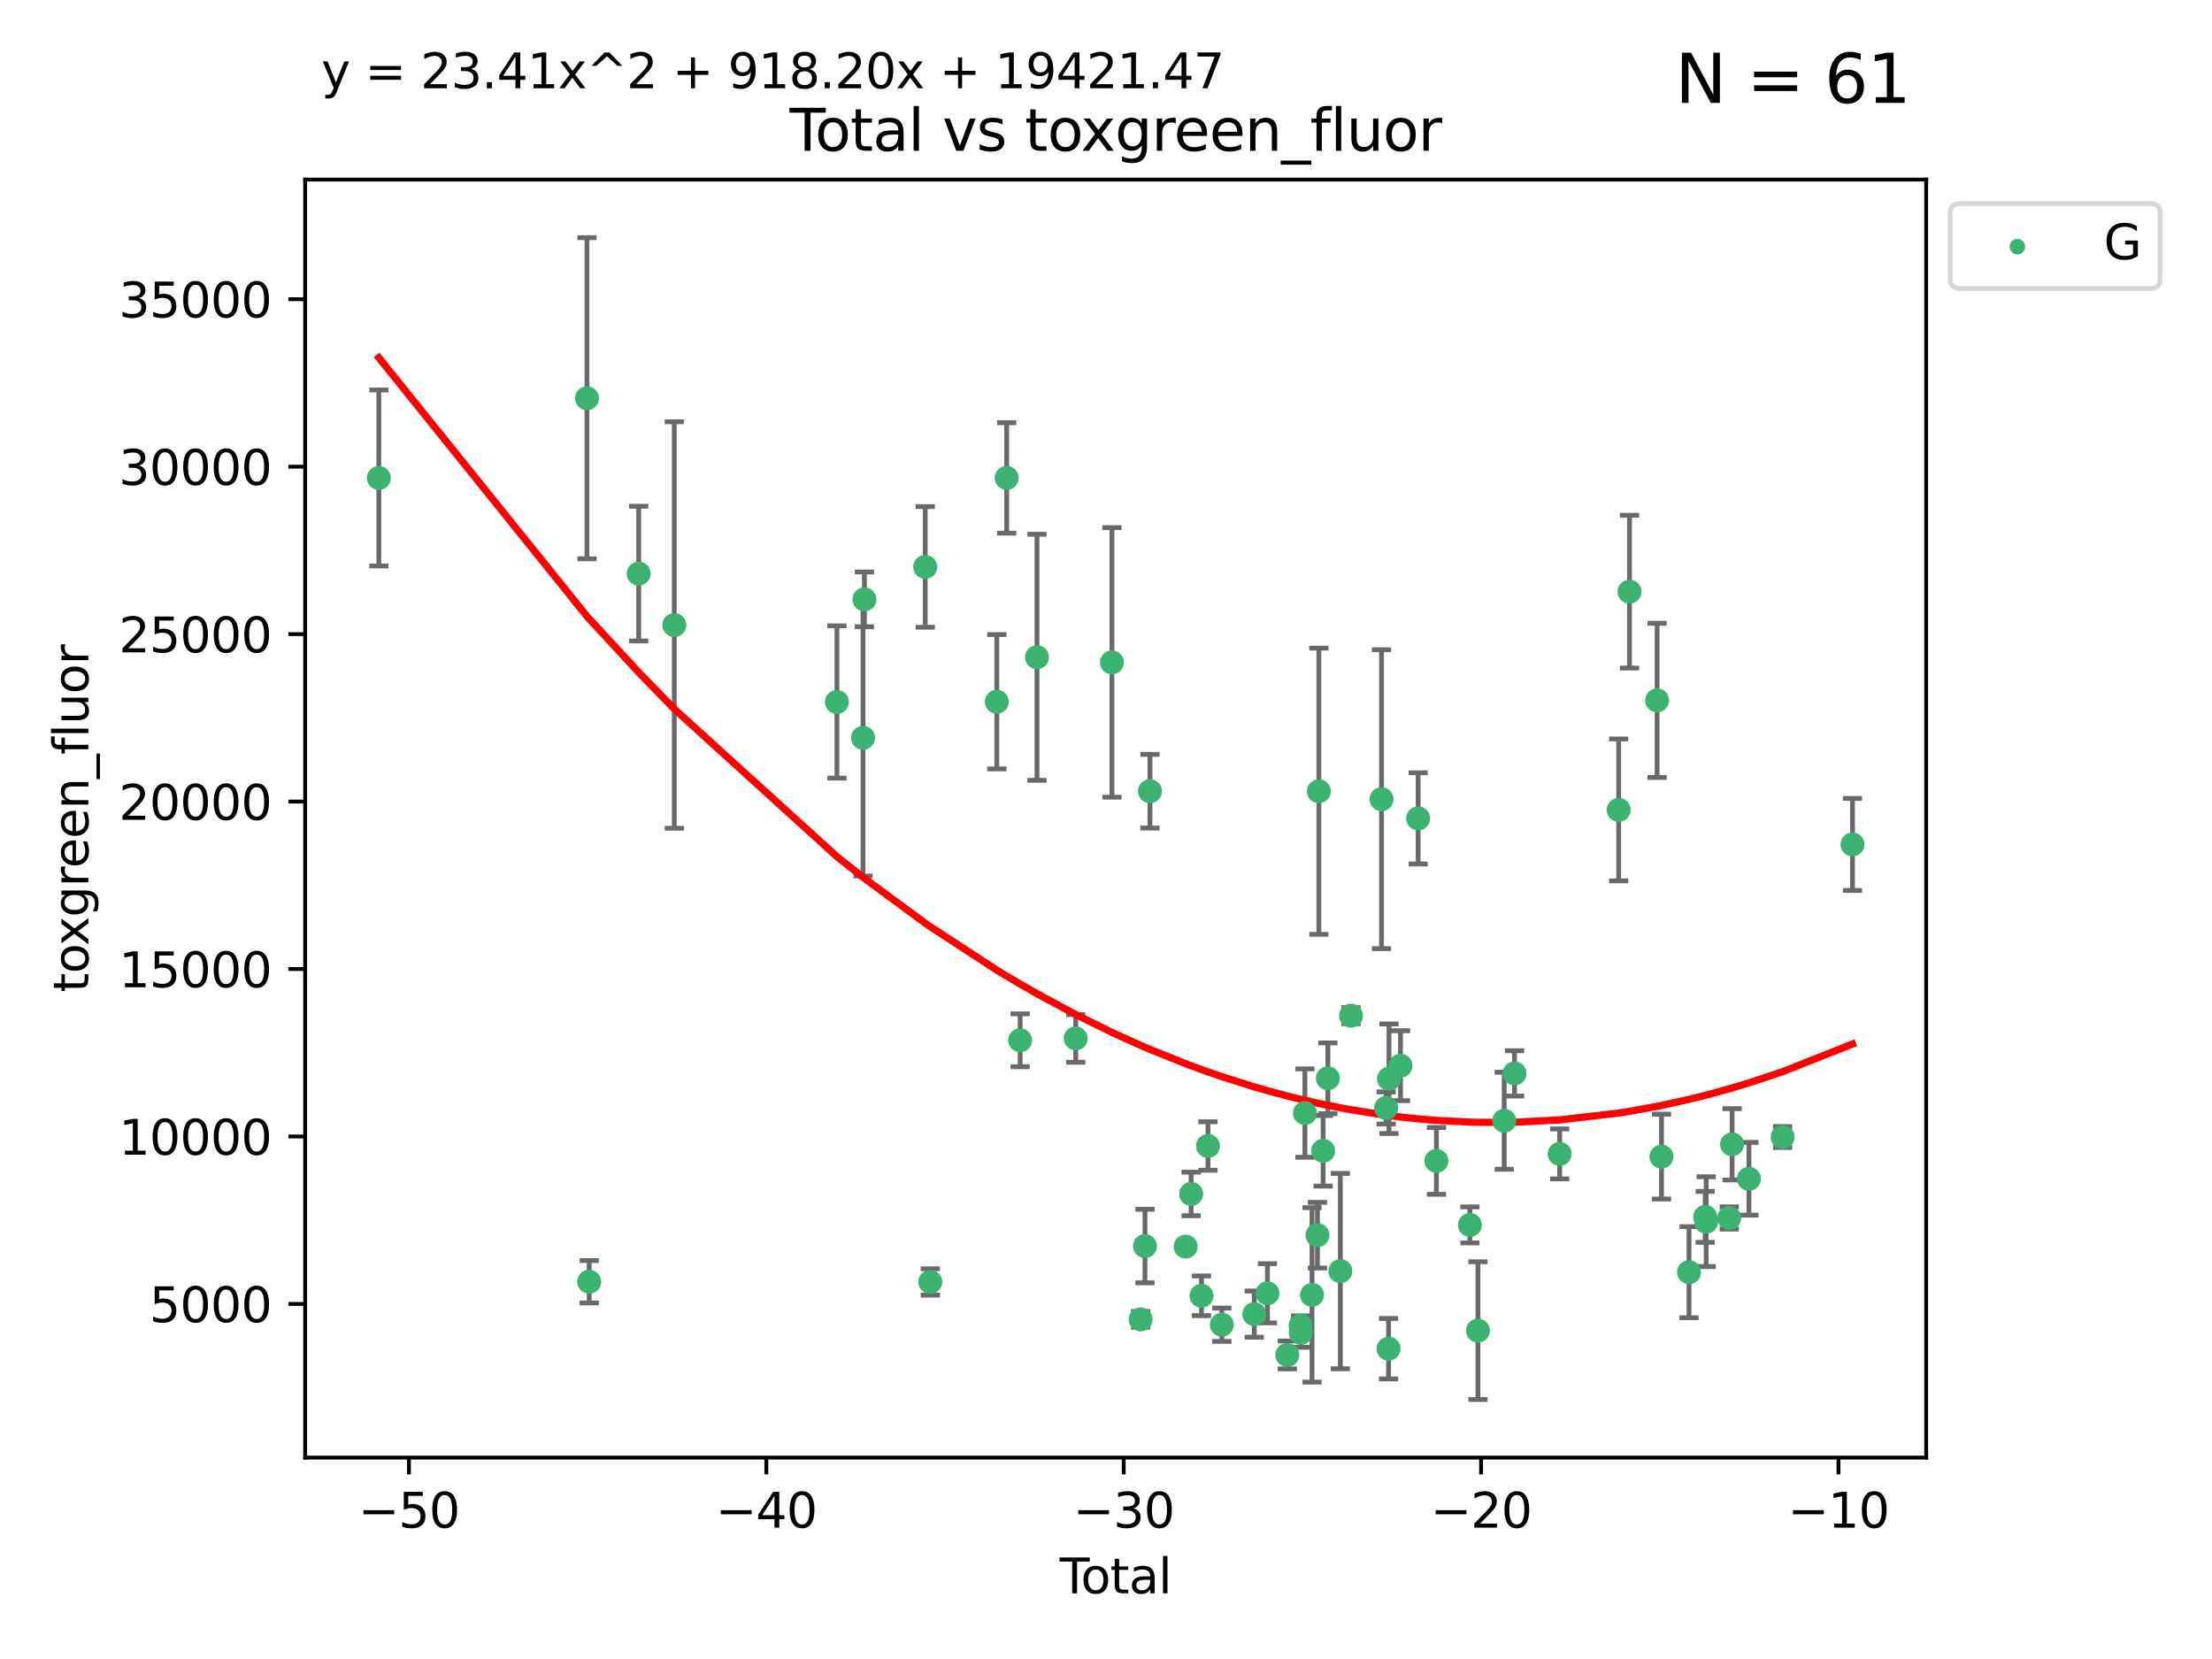 <?xml version="1.0" encoding="utf-8" standalone="no"?>
<!DOCTYPE svg PUBLIC "-//W3C//DTD SVG 1.1//EN"
  "http://www.w3.org/Graphics/SVG/1.1/DTD/svg11.dtd">
<svg xmlns:xlink="http://www.w3.org/1999/xlink" width="460.8pt" height="345.6pt" viewBox="0 0 460.8 345.6" xmlns="http://www.w3.org/2000/svg" version="1.1">
 <defs>
  <style type="text/css">*{stroke-linejoin: round; stroke-linecap: butt}</style>
 </defs>
 <g id="figure_1">
  <g id="patch_1">
   <path d="M 0 345.6 
L 460.8 345.6 
L 460.8 0 
L 0 0 
z
" style="fill: #ffffff"/>
  </g>
  <g id="axes_1">
   <g id="patch_2">
    <path d="M 63.571 303.64 
L 401.26 303.64 
L 401.26 37.411 
L 63.571 37.411 
z
" style="fill: #ffffff"/>
   </g>
   <g id="PathCollection_1">
    <defs>
     <path id="ma5110a4951" d="M 0 1.118 
C 0.297 1.118 0.581 1 0.791 0.791 
C 1 0.581 1.118 0.297 1.118 0 
C 1.118 -0.297 1 -0.581 0.791 -0.791 
C 0.581 -1 0.297 -1.118 0 -1.118 
C -0.297 -1.118 -0.581 -1 -0.791 -0.791 
C -1 -0.581 -1.118 -0.297 -1.118 0 
C -1.118 0.297 -1 0.581 -0.791 0.791 
C -0.581 1 -0.297 1.118 0 1.118 
z
" style="stroke: #3cb371"/>
    </defs>
    <g clip-path="url(#p157e9f6536)">
     <use xlink:href="#ma5110a4951" x="78.921" y="99.568" style="fill: #3cb371; stroke: #3cb371"/>
     <use xlink:href="#ma5110a4951" x="122.278" y="82.96" style="fill: #3cb371; stroke: #3cb371"/>
     <use xlink:href="#ma5110a4951" x="122.745" y="267.011" style="fill: #3cb371; stroke: #3cb371"/>
     <use xlink:href="#ma5110a4951" x="133.054" y="119.494" style="fill: #3cb371; stroke: #3cb371"/>
     <use xlink:href="#ma5110a4951" x="140.466" y="130.205" style="fill: #3cb371; stroke: #3cb371"/>
     <use xlink:href="#ma5110a4951" x="174.347" y="146.233" style="fill: #3cb371; stroke: #3cb371"/>
     <use xlink:href="#ma5110a4951" x="179.784" y="153.704" style="fill: #3cb371; stroke: #3cb371"/>
     <use xlink:href="#ma5110a4951" x="180.076" y="124.857" style="fill: #3cb371; stroke: #3cb371"/>
     <use xlink:href="#ma5110a4951" x="192.744" y="118.098" style="fill: #3cb371; stroke: #3cb371"/>
     <use xlink:href="#ma5110a4951" x="193.795" y="267.051" style="fill: #3cb371; stroke: #3cb371"/>
     <use xlink:href="#ma5110a4951" x="207.655" y="146.182" style="fill: #3cb371; stroke: #3cb371"/>
     <use xlink:href="#ma5110a4951" x="209.708" y="99.56" style="fill: #3cb371; stroke: #3cb371"/>
     <use xlink:href="#ma5110a4951" x="212.514" y="216.706" style="fill: #3cb371; stroke: #3cb371"/>
     <use xlink:href="#ma5110a4951" x="216.022" y="136.922" style="fill: #3cb371; stroke: #3cb371"/>
     <use xlink:href="#ma5110a4951" x="224.094" y="216.317" style="fill: #3cb371; stroke: #3cb371"/>
     <use xlink:href="#ma5110a4951" x="231.636" y="137.991" style="fill: #3cb371; stroke: #3cb371"/>
     <use xlink:href="#ma5110a4951" x="237.612" y="274.852" style="fill: #3cb371; stroke: #3cb371"/>
     <use xlink:href="#ma5110a4951" x="238.521" y="259.579" style="fill: #3cb371; stroke: #3cb371"/>
     <use xlink:href="#ma5110a4951" x="239.552" y="164.825" style="fill: #3cb371; stroke: #3cb371"/>
     <use xlink:href="#ma5110a4951" x="246.995" y="259.692" style="fill: #3cb371; stroke: #3cb371"/>
     <use xlink:href="#ma5110a4951" x="248.132" y="248.718" style="fill: #3cb371; stroke: #3cb371"/>
     <use xlink:href="#ma5110a4951" x="250.289" y="269.94" style="fill: #3cb371; stroke: #3cb371"/>
     <use xlink:href="#ma5110a4951" x="251.643" y="238.732" style="fill: #3cb371; stroke: #3cb371"/>
     <use xlink:href="#ma5110a4951" x="254.53" y="275.967" style="fill: #3cb371; stroke: #3cb371"/>
     <use xlink:href="#ma5110a4951" x="261.288" y="273.753" style="fill: #3cb371; stroke: #3cb371"/>
     <use xlink:href="#ma5110a4951" x="264.028" y="269.422" style="fill: #3cb371; stroke: #3cb371"/>
     <use xlink:href="#ma5110a4951" x="268.172" y="282.255" style="fill: #3cb371; stroke: #3cb371"/>
     <use xlink:href="#ma5110a4951" x="270.942" y="276.133" style="fill: #3cb371; stroke: #3cb371"/>
     <use xlink:href="#ma5110a4951" x="270.973" y="277.644" style="fill: #3cb371; stroke: #3cb371"/>
     <use xlink:href="#ma5110a4951" x="271.837" y="231.873" style="fill: #3cb371; stroke: #3cb371"/>
     <use xlink:href="#ma5110a4951" x="273.319" y="269.747" style="fill: #3cb371; stroke: #3cb371"/>
     <use xlink:href="#ma5110a4951" x="274.449" y="257.311" style="fill: #3cb371; stroke: #3cb371"/>
     <use xlink:href="#ma5110a4951" x="274.747" y="164.829" style="fill: #3cb371; stroke: #3cb371"/>
     <use xlink:href="#ma5110a4951" x="275.635" y="239.733" style="fill: #3cb371; stroke: #3cb371"/>
     <use xlink:href="#ma5110a4951" x="276.618" y="224.633" style="fill: #3cb371; stroke: #3cb371"/>
     <use xlink:href="#ma5110a4951" x="279.217" y="264.794" style="fill: #3cb371; stroke: #3cb371"/>
     <use xlink:href="#ma5110a4951" x="281.447" y="211.581" style="fill: #3cb371; stroke: #3cb371"/>
     <use xlink:href="#ma5110a4951" x="287.795" y="166.481" style="fill: #3cb371; stroke: #3cb371"/>
     <use xlink:href="#ma5110a4951" x="288.761" y="230.807" style="fill: #3cb371; stroke: #3cb371"/>
     <use xlink:href="#ma5110a4951" x="289.262" y="280.956" style="fill: #3cb371; stroke: #3cb371"/>
     <use xlink:href="#ma5110a4951" x="289.352" y="224.717" style="fill: #3cb371; stroke: #3cb371"/>
     <use xlink:href="#ma5110a4951" x="291.75" y="222.005" style="fill: #3cb371; stroke: #3cb371"/>
     <use xlink:href="#ma5110a4951" x="295.426" y="170.482" style="fill: #3cb371; stroke: #3cb371"/>
     <use xlink:href="#ma5110a4951" x="299.234" y="241.836" style="fill: #3cb371; stroke: #3cb371"/>
     <use xlink:href="#ma5110a4951" x="306.209" y="255.176" style="fill: #3cb371; stroke: #3cb371"/>
     <use xlink:href="#ma5110a4951" x="307.883" y="277.195" style="fill: #3cb371; stroke: #3cb371"/>
     <use xlink:href="#ma5110a4951" x="313.358" y="233.473" style="fill: #3cb371; stroke: #3cb371"/>
     <use xlink:href="#ma5110a4951" x="315.504" y="223.604" style="fill: #3cb371; stroke: #3cb371"/>
     <use xlink:href="#ma5110a4951" x="324.91" y="240.376" style="fill: #3cb371; stroke: #3cb371"/>
     <use xlink:href="#ma5110a4951" x="337.204" y="168.718" style="fill: #3cb371; stroke: #3cb371"/>
     <use xlink:href="#ma5110a4951" x="339.458" y="123.252" style="fill: #3cb371; stroke: #3cb371"/>
     <use xlink:href="#ma5110a4951" x="345.204" y="145.898" style="fill: #3cb371; stroke: #3cb371"/>
     <use xlink:href="#ma5110a4951" x="346.122" y="240.944" style="fill: #3cb371; stroke: #3cb371"/>
     <use xlink:href="#ma5110a4951" x="351.854" y="265.024" style="fill: #3cb371; stroke: #3cb371"/>
     <use xlink:href="#ma5110a4951" x="355.23" y="253.492" style="fill: #3cb371; stroke: #3cb371"/>
     <use xlink:href="#ma5110a4951" x="355.424" y="254.494" style="fill: #3cb371; stroke: #3cb371"/>
     <use xlink:href="#ma5110a4951" x="360.232" y="253.723" style="fill: #3cb371; stroke: #3cb371"/>
     <use xlink:href="#ma5110a4951" x="360.826" y="238.379" style="fill: #3cb371; stroke: #3cb371"/>
     <use xlink:href="#ma5110a4951" x="364.333" y="245.561" style="fill: #3cb371; stroke: #3cb371"/>
     <use xlink:href="#ma5110a4951" x="371.349" y="236.865" style="fill: #3cb371; stroke: #3cb371"/>
     <use xlink:href="#ma5110a4951" x="385.911" y="175.91" style="fill: #3cb371; stroke: #3cb371"/>
    </g>
   </g>
   <g id="matplotlib.axis_1">
    <g id="xtick_1">
     <g id="line2d_1">
      <defs>
       <path id="m6ea46b56b4" d="M 0 0 
L 0 3.5 
" style="stroke: #000000; stroke-width: 0.8"/>
      </defs>
      <g>
       <use xlink:href="#m6ea46b56b4" x="85.187" y="303.64" style="stroke: #000000; stroke-width: 0.8"/>
      </g>
     </g>
     <g id="text_1">
      <!-- −50 -->
      <g transform="translate(74.634 318.238)scale(0.1 -0.1)">
       <defs>
        <path id="DejaVuSans-2212" d="M 678 2272 
L 4684 2272 
L 4684 1741 
L 678 1741 
L 678 2272 
z
" transform="scale(0.016)"/>
        <path id="DejaVuSans-35" d="M 691 4666 
L 3169 4666 
L 3169 4134 
L 1269 4134 
L 1269 2991 
Q 1406 3038 1543 3061 
Q 1681 3084 1819 3084 
Q 2600 3084 3056 2656 
Q 3513 2228 3513 1497 
Q 3513 744 3044 326 
Q 2575 -91 1722 -91 
Q 1428 -91 1123 -41 
Q 819 9 494 109 
L 494 744 
Q 775 591 1075 516 
Q 1375 441 1709 441 
Q 2250 441 2565 725 
Q 2881 1009 2881 1497 
Q 2881 1984 2565 2268 
Q 2250 2553 1709 2553 
Q 1456 2553 1204 2497 
Q 953 2441 691 2322 
L 691 4666 
z
" transform="scale(0.016)"/>
        <path id="DejaVuSans-30" d="M 2034 4250 
Q 1547 4250 1301 3770 
Q 1056 3291 1056 2328 
Q 1056 1369 1301 889 
Q 1547 409 2034 409 
Q 2525 409 2770 889 
Q 3016 1369 3016 2328 
Q 3016 3291 2770 3770 
Q 2525 4250 2034 4250 
z
M 2034 4750 
Q 2819 4750 3233 4129 
Q 3647 3509 3647 2328 
Q 3647 1150 3233 529 
Q 2819 -91 2034 -91 
Q 1250 -91 836 529 
Q 422 1150 422 2328 
Q 422 3509 836 4129 
Q 1250 4750 2034 4750 
z
" transform="scale(0.016)"/>
       </defs>
       <use xlink:href="#DejaVuSans-2212"/>
       <use xlink:href="#DejaVuSans-35" x="83.789"/>
       <use xlink:href="#DejaVuSans-30" x="147.412"/>
      </g>
     </g>
    </g>
    <g id="xtick_2">
     <g id="line2d_2">
      <g>
       <use xlink:href="#m6ea46b56b4" x="159.638" y="303.64" style="stroke: #000000; stroke-width: 0.8"/>
      </g>
     </g>
     <g id="text_2">
      <!-- −40 -->
      <g transform="translate(149.086 318.238)scale(0.1 -0.1)">
       <defs>
        <path id="DejaVuSans-34" d="M 2419 4116 
L 825 1625 
L 2419 1625 
L 2419 4116 
z
M 2253 4666 
L 3047 4666 
L 3047 1625 
L 3713 1625 
L 3713 1100 
L 3047 1100 
L 3047 0 
L 2419 0 
L 2419 1100 
L 313 1100 
L 313 1709 
L 2253 4666 
z
" transform="scale(0.016)"/>
       </defs>
       <use xlink:href="#DejaVuSans-2212"/>
       <use xlink:href="#DejaVuSans-34" x="83.789"/>
       <use xlink:href="#DejaVuSans-30" x="147.412"/>
      </g>
     </g>
    </g>
    <g id="xtick_3">
     <g id="line2d_3">
      <g>
       <use xlink:href="#m6ea46b56b4" x="234.089" y="303.64" style="stroke: #000000; stroke-width: 0.8"/>
      </g>
     </g>
     <g id="text_3">
      <!-- −30 -->
      <g transform="translate(223.537 318.238)scale(0.1 -0.1)">
       <defs>
        <path id="DejaVuSans-33" d="M 2597 2516 
Q 3050 2419 3304 2112 
Q 3559 1806 3559 1356 
Q 3559 666 3084 287 
Q 2609 -91 1734 -91 
Q 1441 -91 1130 -33 
Q 819 25 488 141 
L 488 750 
Q 750 597 1062 519 
Q 1375 441 1716 441 
Q 2309 441 2620 675 
Q 2931 909 2931 1356 
Q 2931 1769 2642 2001 
Q 2353 2234 1838 2234 
L 1294 2234 
L 1294 2753 
L 1863 2753 
Q 2328 2753 2575 2939 
Q 2822 3125 2822 3475 
Q 2822 3834 2567 4026 
Q 2313 4219 1838 4219 
Q 1578 4219 1281 4162 
Q 984 4106 628 3988 
L 628 4550 
Q 988 4650 1302 4700 
Q 1616 4750 1894 4750 
Q 2613 4750 3031 4423 
Q 3450 4097 3450 3541 
Q 3450 3153 3228 2886 
Q 3006 2619 2597 2516 
z
" transform="scale(0.016)"/>
       </defs>
       <use xlink:href="#DejaVuSans-2212"/>
       <use xlink:href="#DejaVuSans-33" x="83.789"/>
       <use xlink:href="#DejaVuSans-30" x="147.412"/>
      </g>
     </g>
    </g>
    <g id="xtick_4">
     <g id="line2d_4">
      <g>
       <use xlink:href="#m6ea46b56b4" x="308.541" y="303.64" style="stroke: #000000; stroke-width: 0.8"/>
      </g>
     </g>
     <g id="text_4">
      <!-- −20 -->
      <g transform="translate(297.988 318.238)scale(0.1 -0.1)">
       <defs>
        <path id="DejaVuSans-32" d="M 1228 531 
L 3431 531 
L 3431 0 
L 469 0 
L 469 531 
Q 828 903 1448 1529 
Q 2069 2156 2228 2338 
Q 2531 2678 2651 2914 
Q 2772 3150 2772 3378 
Q 2772 3750 2511 3984 
Q 2250 4219 1831 4219 
Q 1534 4219 1204 4116 
Q 875 4013 500 3803 
L 500 4441 
Q 881 4594 1212 4672 
Q 1544 4750 1819 4750 
Q 2544 4750 2975 4387 
Q 3406 4025 3406 3419 
Q 3406 3131 3298 2873 
Q 3191 2616 2906 2266 
Q 2828 2175 2409 1742 
Q 1991 1309 1228 531 
z
" transform="scale(0.016)"/>
       </defs>
       <use xlink:href="#DejaVuSans-2212"/>
       <use xlink:href="#DejaVuSans-32" x="83.789"/>
       <use xlink:href="#DejaVuSans-30" x="147.412"/>
      </g>
     </g>
    </g>
    <g id="xtick_5">
     <g id="line2d_5">
      <g>
       <use xlink:href="#m6ea46b56b4" x="382.992" y="303.64" style="stroke: #000000; stroke-width: 0.8"/>
      </g>
     </g>
     <g id="text_5">
      <!-- −10 -->
      <g transform="translate(372.44 318.238)scale(0.1 -0.1)">
       <defs>
        <path id="DejaVuSans-31" d="M 794 531 
L 1825 531 
L 1825 4091 
L 703 3866 
L 703 4441 
L 1819 4666 
L 2450 4666 
L 2450 531 
L 3481 531 
L 3481 0 
L 794 0 
L 794 531 
z
" transform="scale(0.016)"/>
       </defs>
       <use xlink:href="#DejaVuSans-2212"/>
       <use xlink:href="#DejaVuSans-31" x="83.789"/>
       <use xlink:href="#DejaVuSans-30" x="147.412"/>
      </g>
     </g>
    </g>
    <g id="text_6">
     <!-- Total -->
     <g transform="translate(220.739 331.917)scale(0.1 -0.1)">
      <defs>
       <path id="DejaVuSans-54" d="M -19 4666 
L 3928 4666 
L 3928 4134 
L 2272 4134 
L 2272 0 
L 1638 0 
L 1638 4134 
L -19 4134 
L -19 4666 
z
" transform="scale(0.016)"/>
       <path id="DejaVuSans-6f" d="M 1959 3097 
Q 1497 3097 1228 2736 
Q 959 2375 959 1747 
Q 959 1119 1226 758 
Q 1494 397 1959 397 
Q 2419 397 2687 759 
Q 2956 1122 2956 1747 
Q 2956 2369 2687 2733 
Q 2419 3097 1959 3097 
z
M 1959 3584 
Q 2709 3584 3137 3096 
Q 3566 2609 3566 1747 
Q 3566 888 3137 398 
Q 2709 -91 1959 -91 
Q 1206 -91 779 398 
Q 353 888 353 1747 
Q 353 2609 779 3096 
Q 1206 3584 1959 3584 
z
" transform="scale(0.016)"/>
       <path id="DejaVuSans-74" d="M 1172 4494 
L 1172 3500 
L 2356 3500 
L 2356 3053 
L 1172 3053 
L 1172 1153 
Q 1172 725 1289 603 
Q 1406 481 1766 481 
L 2356 481 
L 2356 0 
L 1766 0 
Q 1100 0 847 248 
Q 594 497 594 1153 
L 594 3053 
L 172 3053 
L 172 3500 
L 594 3500 
L 594 4494 
L 1172 4494 
z
" transform="scale(0.016)"/>
       <path id="DejaVuSans-61" d="M 2194 1759 
Q 1497 1759 1228 1600 
Q 959 1441 959 1056 
Q 959 750 1161 570 
Q 1363 391 1709 391 
Q 2188 391 2477 730 
Q 2766 1069 2766 1631 
L 2766 1759 
L 2194 1759 
z
M 3341 1997 
L 3341 0 
L 2766 0 
L 2766 531 
Q 2569 213 2275 61 
Q 1981 -91 1556 -91 
Q 1019 -91 701 211 
Q 384 513 384 1019 
Q 384 1609 779 1909 
Q 1175 2209 1959 2209 
L 2766 2209 
L 2766 2266 
Q 2766 2663 2505 2880 
Q 2244 3097 1772 3097 
Q 1472 3097 1187 3025 
Q 903 2953 641 2809 
L 641 3341 
Q 956 3463 1253 3523 
Q 1550 3584 1831 3584 
Q 2591 3584 2966 3190 
Q 3341 2797 3341 1997 
z
" transform="scale(0.016)"/>
       <path id="DejaVuSans-6c" d="M 603 4863 
L 1178 4863 
L 1178 0 
L 603 0 
L 603 4863 
z
" transform="scale(0.016)"/>
      </defs>
      <use xlink:href="#DejaVuSans-54"/>
      <use xlink:href="#DejaVuSans-6f" x="44.084"/>
      <use xlink:href="#DejaVuSans-74" x="105.266"/>
      <use xlink:href="#DejaVuSans-61" x="144.475"/>
      <use xlink:href="#DejaVuSans-6c" x="205.754"/>
     </g>
    </g>
   </g>
   <g id="matplotlib.axis_2">
    <g id="ytick_1">
     <g id="line2d_6">
      <defs>
       <path id="mc667b0bd62" d="M 0 0 
L -3.5 0 
" style="stroke: #000000; stroke-width: 0.8"/>
      </defs>
      <g>
       <use xlink:href="#mc667b0bd62" x="63.571" y="271.633" style="stroke: #000000; stroke-width: 0.8"/>
      </g>
     </g>
     <g id="text_7">
      <!-- 5000 -->
      <g transform="translate(31.121 275.432)scale(0.1 -0.1)">
       <use xlink:href="#DejaVuSans-35"/>
       <use xlink:href="#DejaVuSans-30" x="63.623"/>
       <use xlink:href="#DejaVuSans-30" x="127.246"/>
       <use xlink:href="#DejaVuSans-30" x="190.869"/>
      </g>
     </g>
    </g>
    <g id="ytick_2">
     <g id="line2d_7">
      <g>
       <use xlink:href="#mc667b0bd62" x="63.571" y="236.749" style="stroke: #000000; stroke-width: 0.8"/>
      </g>
     </g>
     <g id="text_8">
      <!-- 10000 -->
      <g transform="translate(24.759 240.548)scale(0.1 -0.1)">
       <use xlink:href="#DejaVuSans-31"/>
       <use xlink:href="#DejaVuSans-30" x="63.623"/>
       <use xlink:href="#DejaVuSans-30" x="127.246"/>
       <use xlink:href="#DejaVuSans-30" x="190.869"/>
       <use xlink:href="#DejaVuSans-30" x="254.492"/>
      </g>
     </g>
    </g>
    <g id="ytick_3">
     <g id="line2d_8">
      <g>
       <use xlink:href="#mc667b0bd62" x="63.571" y="201.865" style="stroke: #000000; stroke-width: 0.8"/>
      </g>
     </g>
     <g id="text_9">
      <!-- 15000 -->
      <g transform="translate(24.759 205.664)scale(0.1 -0.1)">
       <use xlink:href="#DejaVuSans-31"/>
       <use xlink:href="#DejaVuSans-35" x="63.623"/>
       <use xlink:href="#DejaVuSans-30" x="127.246"/>
       <use xlink:href="#DejaVuSans-30" x="190.869"/>
       <use xlink:href="#DejaVuSans-30" x="254.492"/>
      </g>
     </g>
    </g>
    <g id="ytick_4">
     <g id="line2d_9">
      <g>
       <use xlink:href="#mc667b0bd62" x="63.571" y="166.981" style="stroke: #000000; stroke-width: 0.8"/>
      </g>
     </g>
     <g id="text_10">
      <!-- 20000 -->
      <g transform="translate(24.759 170.78)scale(0.1 -0.1)">
       <use xlink:href="#DejaVuSans-32"/>
       <use xlink:href="#DejaVuSans-30" x="63.623"/>
       <use xlink:href="#DejaVuSans-30" x="127.246"/>
       <use xlink:href="#DejaVuSans-30" x="190.869"/>
       <use xlink:href="#DejaVuSans-30" x="254.492"/>
      </g>
     </g>
    </g>
    <g id="ytick_5">
     <g id="line2d_10">
      <g>
       <use xlink:href="#mc667b0bd62" x="63.571" y="132.097" style="stroke: #000000; stroke-width: 0.8"/>
      </g>
     </g>
     <g id="text_11">
      <!-- 25000 -->
      <g transform="translate(24.759 135.896)scale(0.1 -0.1)">
       <use xlink:href="#DejaVuSans-32"/>
       <use xlink:href="#DejaVuSans-35" x="63.623"/>
       <use xlink:href="#DejaVuSans-30" x="127.246"/>
       <use xlink:href="#DejaVuSans-30" x="190.869"/>
       <use xlink:href="#DejaVuSans-30" x="254.492"/>
      </g>
     </g>
    </g>
    <g id="ytick_6">
     <g id="line2d_11">
      <g>
       <use xlink:href="#mc667b0bd62" x="63.571" y="97.213" style="stroke: #000000; stroke-width: 0.8"/>
      </g>
     </g>
     <g id="text_12">
      <!-- 30000 -->
      <g transform="translate(24.759 101.013)scale(0.1 -0.1)">
       <use xlink:href="#DejaVuSans-33"/>
       <use xlink:href="#DejaVuSans-30" x="63.623"/>
       <use xlink:href="#DejaVuSans-30" x="127.246"/>
       <use xlink:href="#DejaVuSans-30" x="190.869"/>
       <use xlink:href="#DejaVuSans-30" x="254.492"/>
      </g>
     </g>
    </g>
    <g id="ytick_7">
     <g id="line2d_12">
      <g>
       <use xlink:href="#mc667b0bd62" x="63.571" y="62.33" style="stroke: #000000; stroke-width: 0.8"/>
      </g>
     </g>
     <g id="text_13">
      <!-- 35000 -->
      <g transform="translate(24.759 66.129)scale(0.1 -0.1)">
       <use xlink:href="#DejaVuSans-33"/>
       <use xlink:href="#DejaVuSans-35" x="63.623"/>
       <use xlink:href="#DejaVuSans-30" x="127.246"/>
       <use xlink:href="#DejaVuSans-30" x="190.869"/>
       <use xlink:href="#DejaVuSans-30" x="254.492"/>
      </g>
     </g>
    </g>
    <g id="text_14">
     <!-- toxgreen_fluor -->
     <g transform="translate(18.401 206.72)rotate(-90)scale(0.1 -0.1)">
      <defs>
       <path id="DejaVuSans-78" d="M 3513 3500 
L 2247 1797 
L 3578 0 
L 2900 0 
L 1881 1375 
L 863 0 
L 184 0 
L 1544 1831 
L 300 3500 
L 978 3500 
L 1906 2253 
L 2834 3500 
L 3513 3500 
z
" transform="scale(0.016)"/>
       <path id="DejaVuSans-67" d="M 2906 1791 
Q 2906 2416 2648 2759 
Q 2391 3103 1925 3103 
Q 1463 3103 1205 2759 
Q 947 2416 947 1791 
Q 947 1169 1205 825 
Q 1463 481 1925 481 
Q 2391 481 2648 825 
Q 2906 1169 2906 1791 
z
M 3481 434 
Q 3481 -459 3084 -895 
Q 2688 -1331 1869 -1331 
Q 1566 -1331 1297 -1286 
Q 1028 -1241 775 -1147 
L 775 -588 
Q 1028 -725 1275 -790 
Q 1522 -856 1778 -856 
Q 2344 -856 2625 -561 
Q 2906 -266 2906 331 
L 2906 616 
Q 2728 306 2450 153 
Q 2172 0 1784 0 
Q 1141 0 747 490 
Q 353 981 353 1791 
Q 353 2603 747 3093 
Q 1141 3584 1784 3584 
Q 2172 3584 2450 3431 
Q 2728 3278 2906 2969 
L 2906 3500 
L 3481 3500 
L 3481 434 
z
" transform="scale(0.016)"/>
       <path id="DejaVuSans-72" d="M 2631 2963 
Q 2534 3019 2420 3045 
Q 2306 3072 2169 3072 
Q 1681 3072 1420 2755 
Q 1159 2438 1159 1844 
L 1159 0 
L 581 0 
L 581 3500 
L 1159 3500 
L 1159 2956 
Q 1341 3275 1631 3429 
Q 1922 3584 2338 3584 
Q 2397 3584 2469 3576 
Q 2541 3569 2628 3553 
L 2631 2963 
z
" transform="scale(0.016)"/>
       <path id="DejaVuSans-65" d="M 3597 1894 
L 3597 1613 
L 953 1613 
Q 991 1019 1311 708 
Q 1631 397 2203 397 
Q 2534 397 2845 478 
Q 3156 559 3463 722 
L 3463 178 
Q 3153 47 2828 -22 
Q 2503 -91 2169 -91 
Q 1331 -91 842 396 
Q 353 884 353 1716 
Q 353 2575 817 3079 
Q 1281 3584 2069 3584 
Q 2775 3584 3186 3129 
Q 3597 2675 3597 1894 
z
M 3022 2063 
Q 3016 2534 2758 2815 
Q 2500 3097 2075 3097 
Q 1594 3097 1305 2825 
Q 1016 2553 972 2059 
L 3022 2063 
z
" transform="scale(0.016)"/>
       <path id="DejaVuSans-6e" d="M 3513 2113 
L 3513 0 
L 2938 0 
L 2938 2094 
Q 2938 2591 2744 2837 
Q 2550 3084 2163 3084 
Q 1697 3084 1428 2787 
Q 1159 2491 1159 1978 
L 1159 0 
L 581 0 
L 581 3500 
L 1159 3500 
L 1159 2956 
Q 1366 3272 1645 3428 
Q 1925 3584 2291 3584 
Q 2894 3584 3203 3211 
Q 3513 2838 3513 2113 
z
" transform="scale(0.016)"/>
       <path id="DejaVuSans-5f" d="M 3263 -1063 
L 3263 -1509 
L -63 -1509 
L -63 -1063 
L 3263 -1063 
z
" transform="scale(0.016)"/>
       <path id="DejaVuSans-66" d="M 2375 4863 
L 2375 4384 
L 1825 4384 
Q 1516 4384 1395 4259 
Q 1275 4134 1275 3809 
L 1275 3500 
L 2222 3500 
L 2222 3053 
L 1275 3053 
L 1275 0 
L 697 0 
L 697 3053 
L 147 3053 
L 147 3500 
L 697 3500 
L 697 3744 
Q 697 4328 969 4595 
Q 1241 4863 1831 4863 
L 2375 4863 
z
" transform="scale(0.016)"/>
       <path id="DejaVuSans-75" d="M 544 1381 
L 544 3500 
L 1119 3500 
L 1119 1403 
Q 1119 906 1312 657 
Q 1506 409 1894 409 
Q 2359 409 2629 706 
Q 2900 1003 2900 1516 
L 2900 3500 
L 3475 3500 
L 3475 0 
L 2900 0 
L 2900 538 
Q 2691 219 2414 64 
Q 2138 -91 1772 -91 
Q 1169 -91 856 284 
Q 544 659 544 1381 
z
M 1991 3584 
L 1991 3584 
z
" transform="scale(0.016)"/>
      </defs>
      <use xlink:href="#DejaVuSans-74"/>
      <use xlink:href="#DejaVuSans-6f" x="39.209"/>
      <use xlink:href="#DejaVuSans-78" x="97.266"/>
      <use xlink:href="#DejaVuSans-67" x="156.445"/>
      <use xlink:href="#DejaVuSans-72" x="219.922"/>
      <use xlink:href="#DejaVuSans-65" x="258.785"/>
      <use xlink:href="#DejaVuSans-65" x="320.309"/>
      <use xlink:href="#DejaVuSans-6e" x="381.832"/>
      <use xlink:href="#DejaVuSans-5f" x="445.211"/>
      <use xlink:href="#DejaVuSans-66" x="495.211"/>
      <use xlink:href="#DejaVuSans-6c" x="530.416"/>
      <use xlink:href="#DejaVuSans-75" x="558.199"/>
      <use xlink:href="#DejaVuSans-6f" x="621.578"/>
      <use xlink:href="#DejaVuSans-72" x="682.76"/>
     </g>
    </g>
   </g>
   <g id="LineCollection_1">
    <path d="M 78.921 117.897 
L 78.921 81.238 
" clip-path="url(#p157e9f6536)" style="fill: none; stroke: #696969"/>
    <path d="M 122.278 116.408 
L 122.278 49.513 
" clip-path="url(#p157e9f6536)" style="fill: none; stroke: #696969"/>
    <path d="M 122.745 271.423 
L 122.745 262.598 
" clip-path="url(#p157e9f6536)" style="fill: none; stroke: #696969"/>
    <path d="M 133.054 133.526 
L 133.054 105.461 
" clip-path="url(#p157e9f6536)" style="fill: none; stroke: #696969"/>
    <path d="M 140.466 172.542 
L 140.466 87.867 
" clip-path="url(#p157e9f6536)" style="fill: none; stroke: #696969"/>
    <path d="M 174.347 162.094 
L 174.347 130.372 
" clip-path="url(#p157e9f6536)" style="fill: none; stroke: #696969"/>
    <path d="M 179.784 182.486 
L 179.784 124.923 
" clip-path="url(#p157e9f6536)" style="fill: none; stroke: #696969"/>
    <path d="M 180.076 130.561 
L 180.076 119.154 
" clip-path="url(#p157e9f6536)" style="fill: none; stroke: #696969"/>
    <path d="M 192.744 130.662 
L 192.744 105.533 
" clip-path="url(#p157e9f6536)" style="fill: none; stroke: #696969"/>
    <path d="M 193.795 269.797 
L 193.795 264.305 
" clip-path="url(#p157e9f6536)" style="fill: none; stroke: #696969"/>
    <path d="M 207.655 160.176 
L 207.655 132.188 
" clip-path="url(#p157e9f6536)" style="fill: none; stroke: #696969"/>
    <path d="M 209.708 111.064 
L 209.708 88.056 
" clip-path="url(#p157e9f6536)" style="fill: none; stroke: #696969"/>
    <path d="M 212.514 222.216 
L 212.514 211.197 
" clip-path="url(#p157e9f6536)" style="fill: none; stroke: #696969"/>
    <path d="M 216.022 162.552 
L 216.022 111.293 
" clip-path="url(#p157e9f6536)" style="fill: none; stroke: #696969"/>
    <path d="M 224.094 221.286 
L 224.094 211.348 
" clip-path="url(#p157e9f6536)" style="fill: none; stroke: #696969"/>
    <path d="M 231.636 166.064 
L 231.636 109.918 
" clip-path="url(#p157e9f6536)" style="fill: none; stroke: #696969"/>
    <path d="M 237.612 276.493 
L 237.612 273.211 
" clip-path="url(#p157e9f6536)" style="fill: none; stroke: #696969"/>
    <path d="M 238.521 267.241 
L 238.521 251.917 
" clip-path="url(#p157e9f6536)" style="fill: none; stroke: #696969"/>
    <path d="M 239.552 172.498 
L 239.552 157.152 
" clip-path="url(#p157e9f6536)" style="fill: none; stroke: #696969"/>
    <path d="M 246.995 260.56 
L 246.995 258.824 
" clip-path="url(#p157e9f6536)" style="fill: none; stroke: #696969"/>
    <path d="M 248.132 253.257 
L 248.132 244.179 
" clip-path="url(#p157e9f6536)" style="fill: none; stroke: #696969"/>
    <path d="M 250.289 274.072 
L 250.289 265.808 
" clip-path="url(#p157e9f6536)" style="fill: none; stroke: #696969"/>
    <path d="M 251.643 243.781 
L 251.643 233.683 
" clip-path="url(#p157e9f6536)" style="fill: none; stroke: #696969"/>
    <path d="M 254.53 279.437 
L 254.53 272.498 
" clip-path="url(#p157e9f6536)" style="fill: none; stroke: #696969"/>
    <path d="M 261.288 278.561 
L 261.288 268.945 
" clip-path="url(#p157e9f6536)" style="fill: none; stroke: #696969"/>
    <path d="M 264.028 275.591 
L 264.028 263.253 
" clip-path="url(#p157e9f6536)" style="fill: none; stroke: #696969"/>
    <path d="M 268.172 285.162 
L 268.172 279.348 
" clip-path="url(#p157e9f6536)" style="fill: none; stroke: #696969"/>
    <path d="M 270.942 278.146 
L 270.942 274.12 
" clip-path="url(#p157e9f6536)" style="fill: none; stroke: #696969"/>
    <path d="M 270.973 280.665 
L 270.973 274.622 
" clip-path="url(#p157e9f6536)" style="fill: none; stroke: #696969"/>
    <path d="M 271.837 241.078 
L 271.837 222.668 
" clip-path="url(#p157e9f6536)" style="fill: none; stroke: #696969"/>
    <path d="M 273.319 287.918 
L 273.319 251.577 
" clip-path="url(#p157e9f6536)" style="fill: none; stroke: #696969"/>
    <path d="M 274.449 264.145 
L 274.449 250.476 
" clip-path="url(#p157e9f6536)" style="fill: none; stroke: #696969"/>
    <path d="M 274.747 194.639 
L 274.747 135.018 
" clip-path="url(#p157e9f6536)" style="fill: none; stroke: #696969"/>
    <path d="M 275.635 247.086 
L 275.635 232.38 
" clip-path="url(#p157e9f6536)" style="fill: none; stroke: #696969"/>
    <path d="M 276.618 232.01 
L 276.618 217.256 
" clip-path="url(#p157e9f6536)" style="fill: none; stroke: #696969"/>
    <path d="M 279.217 285.142 
L 279.217 244.446 
" clip-path="url(#p157e9f6536)" style="fill: none; stroke: #696969"/>
    <path d="M 281.447 213.255 
L 281.447 209.907 
" clip-path="url(#p157e9f6536)" style="fill: none; stroke: #696969"/>
    <path d="M 287.795 197.617 
L 287.795 135.346 
" clip-path="url(#p157e9f6536)" style="fill: none; stroke: #696969"/>
    <path d="M 288.761 234.152 
L 288.761 227.462 
" clip-path="url(#p157e9f6536)" style="fill: none; stroke: #696969"/>
    <path d="M 289.262 287.251 
L 289.262 274.66 
" clip-path="url(#p157e9f6536)" style="fill: none; stroke: #696969"/>
    <path d="M 289.352 236.121 
L 289.352 213.313 
" clip-path="url(#p157e9f6536)" style="fill: none; stroke: #696969"/>
    <path d="M 291.75 229.291 
L 291.75 214.719 
" clip-path="url(#p157e9f6536)" style="fill: none; stroke: #696969"/>
    <path d="M 295.426 179.981 
L 295.426 160.983 
" clip-path="url(#p157e9f6536)" style="fill: none; stroke: #696969"/>
    <path d="M 299.234 248.797 
L 299.234 234.874 
" clip-path="url(#p157e9f6536)" style="fill: none; stroke: #696969"/>
    <path d="M 306.209 258.929 
L 306.209 251.422 
" clip-path="url(#p157e9f6536)" style="fill: none; stroke: #696969"/>
    <path d="M 307.883 291.539 
L 307.883 262.85 
" clip-path="url(#p157e9f6536)" style="fill: none; stroke: #696969"/>
    <path d="M 313.358 243.573 
L 313.358 223.373 
" clip-path="url(#p157e9f6536)" style="fill: none; stroke: #696969"/>
    <path d="M 315.504 228.326 
L 315.504 218.882 
" clip-path="url(#p157e9f6536)" style="fill: none; stroke: #696969"/>
    <path d="M 324.91 245.578 
L 324.91 235.174 
" clip-path="url(#p157e9f6536)" style="fill: none; stroke: #696969"/>
    <path d="M 337.204 183.496 
L 337.204 153.941 
" clip-path="url(#p157e9f6536)" style="fill: none; stroke: #696969"/>
    <path d="M 339.458 139.164 
L 339.458 107.34 
" clip-path="url(#p157e9f6536)" style="fill: none; stroke: #696969"/>
    <path d="M 345.204 161.956 
L 345.204 129.841 
" clip-path="url(#p157e9f6536)" style="fill: none; stroke: #696969"/>
    <path d="M 346.122 249.779 
L 346.122 232.109 
" clip-path="url(#p157e9f6536)" style="fill: none; stroke: #696969"/>
    <path d="M 351.854 274.511 
L 351.854 255.538 
" clip-path="url(#p157e9f6536)" style="fill: none; stroke: #696969"/>
    <path d="M 355.23 258.8 
L 355.23 248.184 
" clip-path="url(#p157e9f6536)" style="fill: none; stroke: #696969"/>
    <path d="M 355.424 263.846 
L 355.424 245.141 
" clip-path="url(#p157e9f6536)" style="fill: none; stroke: #696969"/>
    <path d="M 360.232 256.034 
L 360.232 251.412 
" clip-path="url(#p157e9f6536)" style="fill: none; stroke: #696969"/>
    <path d="M 360.826 245.805 
L 360.826 230.953 
" clip-path="url(#p157e9f6536)" style="fill: none; stroke: #696969"/>
    <path d="M 364.333 253.142 
L 364.333 237.981 
" clip-path="url(#p157e9f6536)" style="fill: none; stroke: #696969"/>
    <path d="M 371.349 239.043 
L 371.349 234.687 
" clip-path="url(#p157e9f6536)" style="fill: none; stroke: #696969"/>
    <path d="M 385.911 185.493 
L 385.911 166.326 
" clip-path="url(#p157e9f6536)" style="fill: none; stroke: #696969"/>
   </g>
   <g id="line2d_13">
    <defs>
     <path id="mf72a03499d" d="M 2 0 
L -2 -0 
" style="stroke: #696969"/>
    </defs>
    <g clip-path="url(#p157e9f6536)">
     <use xlink:href="#mf72a03499d" x="78.921" y="117.897" style="fill: #696969; stroke: #696969"/>
     <use xlink:href="#mf72a03499d" x="122.278" y="116.408" style="fill: #696969; stroke: #696969"/>
     <use xlink:href="#mf72a03499d" x="122.745" y="271.423" style="fill: #696969; stroke: #696969"/>
     <use xlink:href="#mf72a03499d" x="133.054" y="133.526" style="fill: #696969; stroke: #696969"/>
     <use xlink:href="#mf72a03499d" x="140.466" y="172.542" style="fill: #696969; stroke: #696969"/>
     <use xlink:href="#mf72a03499d" x="174.347" y="162.094" style="fill: #696969; stroke: #696969"/>
     <use xlink:href="#mf72a03499d" x="179.784" y="182.486" style="fill: #696969; stroke: #696969"/>
     <use xlink:href="#mf72a03499d" x="180.076" y="130.561" style="fill: #696969; stroke: #696969"/>
     <use xlink:href="#mf72a03499d" x="192.744" y="130.662" style="fill: #696969; stroke: #696969"/>
     <use xlink:href="#mf72a03499d" x="193.795" y="269.797" style="fill: #696969; stroke: #696969"/>
     <use xlink:href="#mf72a03499d" x="207.655" y="160.176" style="fill: #696969; stroke: #696969"/>
     <use xlink:href="#mf72a03499d" x="209.708" y="111.064" style="fill: #696969; stroke: #696969"/>
     <use xlink:href="#mf72a03499d" x="212.514" y="222.216" style="fill: #696969; stroke: #696969"/>
     <use xlink:href="#mf72a03499d" x="216.022" y="162.552" style="fill: #696969; stroke: #696969"/>
     <use xlink:href="#mf72a03499d" x="224.094" y="221.286" style="fill: #696969; stroke: #696969"/>
     <use xlink:href="#mf72a03499d" x="231.636" y="166.064" style="fill: #696969; stroke: #696969"/>
     <use xlink:href="#mf72a03499d" x="237.612" y="276.493" style="fill: #696969; stroke: #696969"/>
     <use xlink:href="#mf72a03499d" x="238.521" y="267.241" style="fill: #696969; stroke: #696969"/>
     <use xlink:href="#mf72a03499d" x="239.552" y="172.498" style="fill: #696969; stroke: #696969"/>
     <use xlink:href="#mf72a03499d" x="246.995" y="260.56" style="fill: #696969; stroke: #696969"/>
     <use xlink:href="#mf72a03499d" x="248.132" y="253.257" style="fill: #696969; stroke: #696969"/>
     <use xlink:href="#mf72a03499d" x="250.289" y="274.072" style="fill: #696969; stroke: #696969"/>
     <use xlink:href="#mf72a03499d" x="251.643" y="243.781" style="fill: #696969; stroke: #696969"/>
     <use xlink:href="#mf72a03499d" x="254.53" y="279.437" style="fill: #696969; stroke: #696969"/>
     <use xlink:href="#mf72a03499d" x="261.288" y="278.561" style="fill: #696969; stroke: #696969"/>
     <use xlink:href="#mf72a03499d" x="264.028" y="275.591" style="fill: #696969; stroke: #696969"/>
     <use xlink:href="#mf72a03499d" x="268.172" y="285.162" style="fill: #696969; stroke: #696969"/>
     <use xlink:href="#mf72a03499d" x="270.942" y="278.146" style="fill: #696969; stroke: #696969"/>
     <use xlink:href="#mf72a03499d" x="270.973" y="280.665" style="fill: #696969; stroke: #696969"/>
     <use xlink:href="#mf72a03499d" x="271.837" y="241.078" style="fill: #696969; stroke: #696969"/>
     <use xlink:href="#mf72a03499d" x="273.319" y="287.918" style="fill: #696969; stroke: #696969"/>
     <use xlink:href="#mf72a03499d" x="274.449" y="264.145" style="fill: #696969; stroke: #696969"/>
     <use xlink:href="#mf72a03499d" x="274.747" y="194.639" style="fill: #696969; stroke: #696969"/>
     <use xlink:href="#mf72a03499d" x="275.635" y="247.086" style="fill: #696969; stroke: #696969"/>
     <use xlink:href="#mf72a03499d" x="276.618" y="232.01" style="fill: #696969; stroke: #696969"/>
     <use xlink:href="#mf72a03499d" x="279.217" y="285.142" style="fill: #696969; stroke: #696969"/>
     <use xlink:href="#mf72a03499d" x="281.447" y="213.255" style="fill: #696969; stroke: #696969"/>
     <use xlink:href="#mf72a03499d" x="287.795" y="197.617" style="fill: #696969; stroke: #696969"/>
     <use xlink:href="#mf72a03499d" x="288.761" y="234.152" style="fill: #696969; stroke: #696969"/>
     <use xlink:href="#mf72a03499d" x="289.262" y="287.251" style="fill: #696969; stroke: #696969"/>
     <use xlink:href="#mf72a03499d" x="289.352" y="236.121" style="fill: #696969; stroke: #696969"/>
     <use xlink:href="#mf72a03499d" x="291.75" y="229.291" style="fill: #696969; stroke: #696969"/>
     <use xlink:href="#mf72a03499d" x="295.426" y="179.981" style="fill: #696969; stroke: #696969"/>
     <use xlink:href="#mf72a03499d" x="299.234" y="248.797" style="fill: #696969; stroke: #696969"/>
     <use xlink:href="#mf72a03499d" x="306.209" y="258.929" style="fill: #696969; stroke: #696969"/>
     <use xlink:href="#mf72a03499d" x="307.883" y="291.539" style="fill: #696969; stroke: #696969"/>
     <use xlink:href="#mf72a03499d" x="313.358" y="243.573" style="fill: #696969; stroke: #696969"/>
     <use xlink:href="#mf72a03499d" x="315.504" y="228.326" style="fill: #696969; stroke: #696969"/>
     <use xlink:href="#mf72a03499d" x="324.91" y="245.578" style="fill: #696969; stroke: #696969"/>
     <use xlink:href="#mf72a03499d" x="337.204" y="183.496" style="fill: #696969; stroke: #696969"/>
     <use xlink:href="#mf72a03499d" x="339.458" y="139.164" style="fill: #696969; stroke: #696969"/>
     <use xlink:href="#mf72a03499d" x="345.204" y="161.956" style="fill: #696969; stroke: #696969"/>
     <use xlink:href="#mf72a03499d" x="346.122" y="249.779" style="fill: #696969; stroke: #696969"/>
     <use xlink:href="#mf72a03499d" x="351.854" y="274.511" style="fill: #696969; stroke: #696969"/>
     <use xlink:href="#mf72a03499d" x="355.23" y="258.8" style="fill: #696969; stroke: #696969"/>
     <use xlink:href="#mf72a03499d" x="355.424" y="263.846" style="fill: #696969; stroke: #696969"/>
     <use xlink:href="#mf72a03499d" x="360.232" y="256.034" style="fill: #696969; stroke: #696969"/>
     <use xlink:href="#mf72a03499d" x="360.826" y="245.805" style="fill: #696969; stroke: #696969"/>
     <use xlink:href="#mf72a03499d" x="364.333" y="253.142" style="fill: #696969; stroke: #696969"/>
     <use xlink:href="#mf72a03499d" x="371.349" y="239.043" style="fill: #696969; stroke: #696969"/>
     <use xlink:href="#mf72a03499d" x="385.911" y="185.493" style="fill: #696969; stroke: #696969"/>
    </g>
   </g>
   <g id="line2d_14">
    <g clip-path="url(#p157e9f6536)">
     <use xlink:href="#mf72a03499d" x="78.921" y="81.238" style="fill: #696969; stroke: #696969"/>
     <use xlink:href="#mf72a03499d" x="122.278" y="49.513" style="fill: #696969; stroke: #696969"/>
     <use xlink:href="#mf72a03499d" x="122.745" y="262.598" style="fill: #696969; stroke: #696969"/>
     <use xlink:href="#mf72a03499d" x="133.054" y="105.461" style="fill: #696969; stroke: #696969"/>
     <use xlink:href="#mf72a03499d" x="140.466" y="87.867" style="fill: #696969; stroke: #696969"/>
     <use xlink:href="#mf72a03499d" x="174.347" y="130.372" style="fill: #696969; stroke: #696969"/>
     <use xlink:href="#mf72a03499d" x="179.784" y="124.923" style="fill: #696969; stroke: #696969"/>
     <use xlink:href="#mf72a03499d" x="180.076" y="119.154" style="fill: #696969; stroke: #696969"/>
     <use xlink:href="#mf72a03499d" x="192.744" y="105.533" style="fill: #696969; stroke: #696969"/>
     <use xlink:href="#mf72a03499d" x="193.795" y="264.305" style="fill: #696969; stroke: #696969"/>
     <use xlink:href="#mf72a03499d" x="207.655" y="132.188" style="fill: #696969; stroke: #696969"/>
     <use xlink:href="#mf72a03499d" x="209.708" y="88.056" style="fill: #696969; stroke: #696969"/>
     <use xlink:href="#mf72a03499d" x="212.514" y="211.197" style="fill: #696969; stroke: #696969"/>
     <use xlink:href="#mf72a03499d" x="216.022" y="111.293" style="fill: #696969; stroke: #696969"/>
     <use xlink:href="#mf72a03499d" x="224.094" y="211.348" style="fill: #696969; stroke: #696969"/>
     <use xlink:href="#mf72a03499d" x="231.636" y="109.918" style="fill: #696969; stroke: #696969"/>
     <use xlink:href="#mf72a03499d" x="237.612" y="273.211" style="fill: #696969; stroke: #696969"/>
     <use xlink:href="#mf72a03499d" x="238.521" y="251.917" style="fill: #696969; stroke: #696969"/>
     <use xlink:href="#mf72a03499d" x="239.552" y="157.152" style="fill: #696969; stroke: #696969"/>
     <use xlink:href="#mf72a03499d" x="246.995" y="258.824" style="fill: #696969; stroke: #696969"/>
     <use xlink:href="#mf72a03499d" x="248.132" y="244.179" style="fill: #696969; stroke: #696969"/>
     <use xlink:href="#mf72a03499d" x="250.289" y="265.808" style="fill: #696969; stroke: #696969"/>
     <use xlink:href="#mf72a03499d" x="251.643" y="233.683" style="fill: #696969; stroke: #696969"/>
     <use xlink:href="#mf72a03499d" x="254.53" y="272.498" style="fill: #696969; stroke: #696969"/>
     <use xlink:href="#mf72a03499d" x="261.288" y="268.945" style="fill: #696969; stroke: #696969"/>
     <use xlink:href="#mf72a03499d" x="264.028" y="263.253" style="fill: #696969; stroke: #696969"/>
     <use xlink:href="#mf72a03499d" x="268.172" y="279.348" style="fill: #696969; stroke: #696969"/>
     <use xlink:href="#mf72a03499d" x="270.942" y="274.12" style="fill: #696969; stroke: #696969"/>
     <use xlink:href="#mf72a03499d" x="270.973" y="274.622" style="fill: #696969; stroke: #696969"/>
     <use xlink:href="#mf72a03499d" x="271.837" y="222.668" style="fill: #696969; stroke: #696969"/>
     <use xlink:href="#mf72a03499d" x="273.319" y="251.577" style="fill: #696969; stroke: #696969"/>
     <use xlink:href="#mf72a03499d" x="274.449" y="250.476" style="fill: #696969; stroke: #696969"/>
     <use xlink:href="#mf72a03499d" x="274.747" y="135.018" style="fill: #696969; stroke: #696969"/>
     <use xlink:href="#mf72a03499d" x="275.635" y="232.38" style="fill: #696969; stroke: #696969"/>
     <use xlink:href="#mf72a03499d" x="276.618" y="217.256" style="fill: #696969; stroke: #696969"/>
     <use xlink:href="#mf72a03499d" x="279.217" y="244.446" style="fill: #696969; stroke: #696969"/>
     <use xlink:href="#mf72a03499d" x="281.447" y="209.907" style="fill: #696969; stroke: #696969"/>
     <use xlink:href="#mf72a03499d" x="287.795" y="135.346" style="fill: #696969; stroke: #696969"/>
     <use xlink:href="#mf72a03499d" x="288.761" y="227.462" style="fill: #696969; stroke: #696969"/>
     <use xlink:href="#mf72a03499d" x="289.262" y="274.66" style="fill: #696969; stroke: #696969"/>
     <use xlink:href="#mf72a03499d" x="289.352" y="213.313" style="fill: #696969; stroke: #696969"/>
     <use xlink:href="#mf72a03499d" x="291.75" y="214.719" style="fill: #696969; stroke: #696969"/>
     <use xlink:href="#mf72a03499d" x="295.426" y="160.983" style="fill: #696969; stroke: #696969"/>
     <use xlink:href="#mf72a03499d" x="299.234" y="234.874" style="fill: #696969; stroke: #696969"/>
     <use xlink:href="#mf72a03499d" x="306.209" y="251.422" style="fill: #696969; stroke: #696969"/>
     <use xlink:href="#mf72a03499d" x="307.883" y="262.85" style="fill: #696969; stroke: #696969"/>
     <use xlink:href="#mf72a03499d" x="313.358" y="223.373" style="fill: #696969; stroke: #696969"/>
     <use xlink:href="#mf72a03499d" x="315.504" y="218.882" style="fill: #696969; stroke: #696969"/>
     <use xlink:href="#mf72a03499d" x="324.91" y="235.174" style="fill: #696969; stroke: #696969"/>
     <use xlink:href="#mf72a03499d" x="337.204" y="153.941" style="fill: #696969; stroke: #696969"/>
     <use xlink:href="#mf72a03499d" x="339.458" y="107.34" style="fill: #696969; stroke: #696969"/>
     <use xlink:href="#mf72a03499d" x="345.204" y="129.841" style="fill: #696969; stroke: #696969"/>
     <use xlink:href="#mf72a03499d" x="346.122" y="232.109" style="fill: #696969; stroke: #696969"/>
     <use xlink:href="#mf72a03499d" x="351.854" y="255.538" style="fill: #696969; stroke: #696969"/>
     <use xlink:href="#mf72a03499d" x="355.23" y="248.184" style="fill: #696969; stroke: #696969"/>
     <use xlink:href="#mf72a03499d" x="355.424" y="245.141" style="fill: #696969; stroke: #696969"/>
     <use xlink:href="#mf72a03499d" x="360.232" y="251.412" style="fill: #696969; stroke: #696969"/>
     <use xlink:href="#mf72a03499d" x="360.826" y="230.953" style="fill: #696969; stroke: #696969"/>
     <use xlink:href="#mf72a03499d" x="364.333" y="237.981" style="fill: #696969; stroke: #696969"/>
     <use xlink:href="#mf72a03499d" x="371.349" y="234.687" style="fill: #696969; stroke: #696969"/>
     <use xlink:href="#mf72a03499d" x="385.911" y="166.326" style="fill: #696969; stroke: #696969"/>
    </g>
   </g>
   <g id="line2d_15">
    <path d="M 78.921 74.519 
L 122.278 128.392 
L 122.745 128.912 
L 133.054 140.063 
L 140.466 147.693 
L 174.347 178.449 
L 179.784 182.754 
L 180.076 182.981 
L 192.744 192.315 
L 193.795 193.047 
L 207.655 202.091 
L 209.708 203.334 
L 212.514 204.993 
L 216.022 207.002 
L 224.094 211.349 
L 231.636 215.064 
L 237.612 217.769 
L 238.521 218.162 
L 239.552 218.602 
L 246.995 221.592 
L 248.132 222.02 
L 250.289 222.811 
L 251.643 223.294 
L 254.53 224.286 
L 261.288 226.418 
L 264.028 227.206 
L 268.172 228.313 
L 270.942 228.997 
L 270.973 229.005 
L 271.837 229.208 
L 273.319 229.548 
L 274.449 229.798 
L 274.747 229.863 
L 275.635 230.052 
L 276.618 230.257 
L 279.217 230.771 
L 281.447 231.179 
L 287.795 232.183 
L 288.761 232.315 
L 289.262 232.381 
L 289.352 232.393 
L 291.75 232.688 
L 295.426 233.074 
L 299.234 233.391 
L 306.209 233.75 
L 307.883 233.793 
L 313.358 233.819 
L 315.504 233.782 
L 324.91 233.296 
L 337.204 231.874 
L 339.458 231.517 
L 345.204 230.471 
L 346.122 230.286 
L 351.854 229.018 
L 355.23 228.18 
L 355.424 228.13 
L 360.232 226.816 
L 360.826 226.643 
L 364.333 225.587 
L 371.349 223.255 
L 385.911 217.489 
" clip-path="url(#p157e9f6536)" style="fill: none; stroke: #ff0000; stroke-width: 1.5; stroke-linecap: square"/>
   </g>
   <g id="line2d_16">
    <defs>
     <path id="m1c5108eb45" d="M 0 2 
C 0.53 2 1.039 1.789 1.414 1.414 
C 1.789 1.039 2 0.53 2 0 
C 2 -0.53 1.789 -1.039 1.414 -1.414 
C 1.039 -1.789 0.53 -2 0 -2 
C -0.53 -2 -1.039 -1.789 -1.414 -1.414 
C -1.789 -1.039 -2 -0.53 -2 0 
C -2 0.53 -1.789 1.039 -1.414 1.414 
C -1.039 1.789 -0.53 2 0 2 
z
" style="stroke: #3cb371"/>
    </defs>
    <g clip-path="url(#p157e9f6536)">
     <use xlink:href="#m1c5108eb45" x="78.921" y="99.568" style="fill: #3cb371; stroke: #3cb371"/>
     <use xlink:href="#m1c5108eb45" x="122.278" y="82.96" style="fill: #3cb371; stroke: #3cb371"/>
     <use xlink:href="#m1c5108eb45" x="122.745" y="267.011" style="fill: #3cb371; stroke: #3cb371"/>
     <use xlink:href="#m1c5108eb45" x="133.054" y="119.494" style="fill: #3cb371; stroke: #3cb371"/>
     <use xlink:href="#m1c5108eb45" x="140.466" y="130.205" style="fill: #3cb371; stroke: #3cb371"/>
     <use xlink:href="#m1c5108eb45" x="174.347" y="146.233" style="fill: #3cb371; stroke: #3cb371"/>
     <use xlink:href="#m1c5108eb45" x="179.784" y="153.704" style="fill: #3cb371; stroke: #3cb371"/>
     <use xlink:href="#m1c5108eb45" x="180.076" y="124.857" style="fill: #3cb371; stroke: #3cb371"/>
     <use xlink:href="#m1c5108eb45" x="192.744" y="118.098" style="fill: #3cb371; stroke: #3cb371"/>
     <use xlink:href="#m1c5108eb45" x="193.795" y="267.051" style="fill: #3cb371; stroke: #3cb371"/>
     <use xlink:href="#m1c5108eb45" x="207.655" y="146.182" style="fill: #3cb371; stroke: #3cb371"/>
     <use xlink:href="#m1c5108eb45" x="209.708" y="99.56" style="fill: #3cb371; stroke: #3cb371"/>
     <use xlink:href="#m1c5108eb45" x="212.514" y="216.706" style="fill: #3cb371; stroke: #3cb371"/>
     <use xlink:href="#m1c5108eb45" x="216.022" y="136.922" style="fill: #3cb371; stroke: #3cb371"/>
     <use xlink:href="#m1c5108eb45" x="224.094" y="216.317" style="fill: #3cb371; stroke: #3cb371"/>
     <use xlink:href="#m1c5108eb45" x="231.636" y="137.991" style="fill: #3cb371; stroke: #3cb371"/>
     <use xlink:href="#m1c5108eb45" x="237.612" y="274.852" style="fill: #3cb371; stroke: #3cb371"/>
     <use xlink:href="#m1c5108eb45" x="238.521" y="259.579" style="fill: #3cb371; stroke: #3cb371"/>
     <use xlink:href="#m1c5108eb45" x="239.552" y="164.825" style="fill: #3cb371; stroke: #3cb371"/>
     <use xlink:href="#m1c5108eb45" x="246.995" y="259.692" style="fill: #3cb371; stroke: #3cb371"/>
     <use xlink:href="#m1c5108eb45" x="248.132" y="248.718" style="fill: #3cb371; stroke: #3cb371"/>
     <use xlink:href="#m1c5108eb45" x="250.289" y="269.94" style="fill: #3cb371; stroke: #3cb371"/>
     <use xlink:href="#m1c5108eb45" x="251.643" y="238.732" style="fill: #3cb371; stroke: #3cb371"/>
     <use xlink:href="#m1c5108eb45" x="254.53" y="275.967" style="fill: #3cb371; stroke: #3cb371"/>
     <use xlink:href="#m1c5108eb45" x="261.288" y="273.753" style="fill: #3cb371; stroke: #3cb371"/>
     <use xlink:href="#m1c5108eb45" x="264.028" y="269.422" style="fill: #3cb371; stroke: #3cb371"/>
     <use xlink:href="#m1c5108eb45" x="268.172" y="282.255" style="fill: #3cb371; stroke: #3cb371"/>
     <use xlink:href="#m1c5108eb45" x="270.942" y="276.133" style="fill: #3cb371; stroke: #3cb371"/>
     <use xlink:href="#m1c5108eb45" x="270.973" y="277.644" style="fill: #3cb371; stroke: #3cb371"/>
     <use xlink:href="#m1c5108eb45" x="271.837" y="231.873" style="fill: #3cb371; stroke: #3cb371"/>
     <use xlink:href="#m1c5108eb45" x="273.319" y="269.747" style="fill: #3cb371; stroke: #3cb371"/>
     <use xlink:href="#m1c5108eb45" x="274.449" y="257.311" style="fill: #3cb371; stroke: #3cb371"/>
     <use xlink:href="#m1c5108eb45" x="274.747" y="164.829" style="fill: #3cb371; stroke: #3cb371"/>
     <use xlink:href="#m1c5108eb45" x="275.635" y="239.733" style="fill: #3cb371; stroke: #3cb371"/>
     <use xlink:href="#m1c5108eb45" x="276.618" y="224.633" style="fill: #3cb371; stroke: #3cb371"/>
     <use xlink:href="#m1c5108eb45" x="279.217" y="264.794" style="fill: #3cb371; stroke: #3cb371"/>
     <use xlink:href="#m1c5108eb45" x="281.447" y="211.581" style="fill: #3cb371; stroke: #3cb371"/>
     <use xlink:href="#m1c5108eb45" x="287.795" y="166.481" style="fill: #3cb371; stroke: #3cb371"/>
     <use xlink:href="#m1c5108eb45" x="288.761" y="230.807" style="fill: #3cb371; stroke: #3cb371"/>
     <use xlink:href="#m1c5108eb45" x="289.262" y="280.956" style="fill: #3cb371; stroke: #3cb371"/>
     <use xlink:href="#m1c5108eb45" x="289.352" y="224.717" style="fill: #3cb371; stroke: #3cb371"/>
     <use xlink:href="#m1c5108eb45" x="291.75" y="222.005" style="fill: #3cb371; stroke: #3cb371"/>
     <use xlink:href="#m1c5108eb45" x="295.426" y="170.482" style="fill: #3cb371; stroke: #3cb371"/>
     <use xlink:href="#m1c5108eb45" x="299.234" y="241.836" style="fill: #3cb371; stroke: #3cb371"/>
     <use xlink:href="#m1c5108eb45" x="306.209" y="255.176" style="fill: #3cb371; stroke: #3cb371"/>
     <use xlink:href="#m1c5108eb45" x="307.883" y="277.195" style="fill: #3cb371; stroke: #3cb371"/>
     <use xlink:href="#m1c5108eb45" x="313.358" y="233.473" style="fill: #3cb371; stroke: #3cb371"/>
     <use xlink:href="#m1c5108eb45" x="315.504" y="223.604" style="fill: #3cb371; stroke: #3cb371"/>
     <use xlink:href="#m1c5108eb45" x="324.91" y="240.376" style="fill: #3cb371; stroke: #3cb371"/>
     <use xlink:href="#m1c5108eb45" x="337.204" y="168.718" style="fill: #3cb371; stroke: #3cb371"/>
     <use xlink:href="#m1c5108eb45" x="339.458" y="123.252" style="fill: #3cb371; stroke: #3cb371"/>
     <use xlink:href="#m1c5108eb45" x="345.204" y="145.898" style="fill: #3cb371; stroke: #3cb371"/>
     <use xlink:href="#m1c5108eb45" x="346.122" y="240.944" style="fill: #3cb371; stroke: #3cb371"/>
     <use xlink:href="#m1c5108eb45" x="351.854" y="265.024" style="fill: #3cb371; stroke: #3cb371"/>
     <use xlink:href="#m1c5108eb45" x="355.23" y="253.492" style="fill: #3cb371; stroke: #3cb371"/>
     <use xlink:href="#m1c5108eb45" x="355.424" y="254.494" style="fill: #3cb371; stroke: #3cb371"/>
     <use xlink:href="#m1c5108eb45" x="360.232" y="253.723" style="fill: #3cb371; stroke: #3cb371"/>
     <use xlink:href="#m1c5108eb45" x="360.826" y="238.379" style="fill: #3cb371; stroke: #3cb371"/>
     <use xlink:href="#m1c5108eb45" x="364.333" y="245.561" style="fill: #3cb371; stroke: #3cb371"/>
     <use xlink:href="#m1c5108eb45" x="371.349" y="236.865" style="fill: #3cb371; stroke: #3cb371"/>
     <use xlink:href="#m1c5108eb45" x="385.911" y="175.91" style="fill: #3cb371; stroke: #3cb371"/>
    </g>
   </g>
   <g id="patch_3">
    <path d="M 63.571 303.64 
L 63.571 37.411 
" style="fill: none; stroke: #000000; stroke-width: 0.8; stroke-linejoin: miter; stroke-linecap: square"/>
   </g>
   <g id="patch_4">
    <path d="M 401.26 303.64 
L 401.26 37.411 
" style="fill: none; stroke: #000000; stroke-width: 0.8; stroke-linejoin: miter; stroke-linecap: square"/>
   </g>
   <g id="patch_5">
    <path d="M 63.571 303.64 
L 401.26 303.64 
" style="fill: none; stroke: #000000; stroke-width: 0.8; stroke-linejoin: miter; stroke-linecap: square"/>
   </g>
   <g id="patch_6">
    <path d="M 63.571 37.411 
L 401.26 37.411 
" style="fill: none; stroke: #000000; stroke-width: 0.8; stroke-linejoin: miter; stroke-linecap: square"/>
   </g>
   <g id="text_15">
    <!-- N = 61 -->
    <g transform="translate(348.964 21.426)scale(0.14 -0.14)">
     <defs>
      <path id="DejaVuSans-4e" d="M 628 4666 
L 1478 4666 
L 3547 763 
L 3547 4666 
L 4159 4666 
L 4159 0 
L 3309 0 
L 1241 3903 
L 1241 0 
L 628 0 
L 628 4666 
z
" transform="scale(0.016)"/>
      <path id="DejaVuSans-20" transform="scale(0.016)"/>
      <path id="DejaVuSans-3d" d="M 678 2906 
L 4684 2906 
L 4684 2381 
L 678 2381 
L 678 2906 
z
M 678 1631 
L 4684 1631 
L 4684 1100 
L 678 1100 
L 678 1631 
z
" transform="scale(0.016)"/>
      <path id="DejaVuSans-36" d="M 2113 2584 
Q 1688 2584 1439 2293 
Q 1191 2003 1191 1497 
Q 1191 994 1439 701 
Q 1688 409 2113 409 
Q 2538 409 2786 701 
Q 3034 994 3034 1497 
Q 3034 2003 2786 2293 
Q 2538 2584 2113 2584 
z
M 3366 4563 
L 3366 3988 
Q 3128 4100 2886 4159 
Q 2644 4219 2406 4219 
Q 1781 4219 1451 3797 
Q 1122 3375 1075 2522 
Q 1259 2794 1537 2939 
Q 1816 3084 2150 3084 
Q 2853 3084 3261 2657 
Q 3669 2231 3669 1497 
Q 3669 778 3244 343 
Q 2819 -91 2113 -91 
Q 1303 -91 875 529 
Q 447 1150 447 2328 
Q 447 3434 972 4092 
Q 1497 4750 2381 4750 
Q 2619 4750 2861 4703 
Q 3103 4656 3366 4563 
z
" transform="scale(0.016)"/>
     </defs>
     <use xlink:href="#DejaVuSans-4e"/>
     <use xlink:href="#DejaVuSans-20" x="74.805"/>
     <use xlink:href="#DejaVuSans-3d" x="106.592"/>
     <use xlink:href="#DejaVuSans-20" x="190.381"/>
     <use xlink:href="#DejaVuSans-36" x="222.168"/>
     <use xlink:href="#DejaVuSans-31" x="285.791"/>
    </g>
   </g>
   <g id="text_16">
    <!-- y = 23.41x^2 + 918.20x + 19421.47 -->
    <g transform="translate(66.948 18.387)scale(0.1 -0.1)">
     <defs>
      <path id="DejaVuSans-79" d="M 2059 -325 
Q 1816 -950 1584 -1140 
Q 1353 -1331 966 -1331 
L 506 -1331 
L 506 -850 
L 844 -850 
Q 1081 -850 1212 -737 
Q 1344 -625 1503 -206 
L 1606 56 
L 191 3500 
L 800 3500 
L 1894 763 
L 2988 3500 
L 3597 3500 
L 2059 -325 
z
" transform="scale(0.016)"/>
      <path id="DejaVuSans-2e" d="M 684 794 
L 1344 794 
L 1344 0 
L 684 0 
L 684 794 
z
" transform="scale(0.016)"/>
      <path id="DejaVuSans-5e" d="M 2988 4666 
L 4684 2925 
L 4056 2925 
L 2681 4159 
L 1306 2925 
L 678 2925 
L 2375 4666 
L 2988 4666 
z
" transform="scale(0.016)"/>
      <path id="DejaVuSans-2b" d="M 2944 4013 
L 2944 2272 
L 4684 2272 
L 4684 1741 
L 2944 1741 
L 2944 0 
L 2419 0 
L 2419 1741 
L 678 1741 
L 678 2272 
L 2419 2272 
L 2419 4013 
L 2944 4013 
z
" transform="scale(0.016)"/>
      <path id="DejaVuSans-39" d="M 703 97 
L 703 672 
Q 941 559 1184 500 
Q 1428 441 1663 441 
Q 2288 441 2617 861 
Q 2947 1281 2994 2138 
Q 2813 1869 2534 1725 
Q 2256 1581 1919 1581 
Q 1219 1581 811 2004 
Q 403 2428 403 3163 
Q 403 3881 828 4315 
Q 1253 4750 1959 4750 
Q 2769 4750 3195 4129 
Q 3622 3509 3622 2328 
Q 3622 1225 3098 567 
Q 2575 -91 1691 -91 
Q 1453 -91 1209 -44 
Q 966 3 703 97 
z
M 1959 2075 
Q 2384 2075 2632 2365 
Q 2881 2656 2881 3163 
Q 2881 3666 2632 3958 
Q 2384 4250 1959 4250 
Q 1534 4250 1286 3958 
Q 1038 3666 1038 3163 
Q 1038 2656 1286 2365 
Q 1534 2075 1959 2075 
z
" transform="scale(0.016)"/>
      <path id="DejaVuSans-38" d="M 2034 2216 
Q 1584 2216 1326 1975 
Q 1069 1734 1069 1313 
Q 1069 891 1326 650 
Q 1584 409 2034 409 
Q 2484 409 2743 651 
Q 3003 894 3003 1313 
Q 3003 1734 2745 1975 
Q 2488 2216 2034 2216 
z
M 1403 2484 
Q 997 2584 770 2862 
Q 544 3141 544 3541 
Q 544 4100 942 4425 
Q 1341 4750 2034 4750 
Q 2731 4750 3128 4425 
Q 3525 4100 3525 3541 
Q 3525 3141 3298 2862 
Q 3072 2584 2669 2484 
Q 3125 2378 3379 2068 
Q 3634 1759 3634 1313 
Q 3634 634 3220 271 
Q 2806 -91 2034 -91 
Q 1263 -91 848 271 
Q 434 634 434 1313 
Q 434 1759 690 2068 
Q 947 2378 1403 2484 
z
M 1172 3481 
Q 1172 3119 1398 2916 
Q 1625 2713 2034 2713 
Q 2441 2713 2670 2916 
Q 2900 3119 2900 3481 
Q 2900 3844 2670 4047 
Q 2441 4250 2034 4250 
Q 1625 4250 1398 4047 
Q 1172 3844 1172 3481 
z
" transform="scale(0.016)"/>
      <path id="DejaVuSans-37" d="M 525 4666 
L 3525 4666 
L 3525 4397 
L 1831 0 
L 1172 0 
L 2766 4134 
L 525 4134 
L 525 4666 
z
" transform="scale(0.016)"/>
     </defs>
     <use xlink:href="#DejaVuSans-79"/>
     <use xlink:href="#DejaVuSans-20" x="59.18"/>
     <use xlink:href="#DejaVuSans-3d" x="90.967"/>
     <use xlink:href="#DejaVuSans-20" x="174.756"/>
     <use xlink:href="#DejaVuSans-32" x="206.543"/>
     <use xlink:href="#DejaVuSans-33" x="270.166"/>
     <use xlink:href="#DejaVuSans-2e" x="333.789"/>
     <use xlink:href="#DejaVuSans-34" x="365.576"/>
     <use xlink:href="#DejaVuSans-31" x="429.199"/>
     <use xlink:href="#DejaVuSans-78" x="492.822"/>
     <use xlink:href="#DejaVuSans-5e" x="552.002"/>
     <use xlink:href="#DejaVuSans-32" x="635.791"/>
     <use xlink:href="#DejaVuSans-20" x="699.414"/>
     <use xlink:href="#DejaVuSans-2b" x="731.201"/>
     <use xlink:href="#DejaVuSans-20" x="814.99"/>
     <use xlink:href="#DejaVuSans-39" x="846.777"/>
     <use xlink:href="#DejaVuSans-31" x="910.4"/>
     <use xlink:href="#DejaVuSans-38" x="974.023"/>
     <use xlink:href="#DejaVuSans-2e" x="1037.646"/>
     <use xlink:href="#DejaVuSans-32" x="1069.434"/>
     <use xlink:href="#DejaVuSans-30" x="1133.057"/>
     <use xlink:href="#DejaVuSans-78" x="1196.68"/>
     <use xlink:href="#DejaVuSans-20" x="1255.859"/>
     <use xlink:href="#DejaVuSans-2b" x="1287.646"/>
     <use xlink:href="#DejaVuSans-20" x="1371.436"/>
     <use xlink:href="#DejaVuSans-31" x="1403.223"/>
     <use xlink:href="#DejaVuSans-39" x="1466.846"/>
     <use xlink:href="#DejaVuSans-34" x="1530.469"/>
     <use xlink:href="#DejaVuSans-32" x="1594.092"/>
     <use xlink:href="#DejaVuSans-31" x="1657.715"/>
     <use xlink:href="#DejaVuSans-2e" x="1721.338"/>
     <use xlink:href="#DejaVuSans-34" x="1753.125"/>
     <use xlink:href="#DejaVuSans-37" x="1816.748"/>
    </g>
   </g>
   <g id="text_17">
    <!-- Total vs toxgreen_fluor -->
    <g transform="translate(164.48 31.411)scale(0.12 -0.12)">
     <defs>
      <path id="DejaVuSans-76" d="M 191 3500 
L 800 3500 
L 1894 563 
L 2988 3500 
L 3597 3500 
L 2284 0 
L 1503 0 
L 191 3500 
z
" transform="scale(0.016)"/>
      <path id="DejaVuSans-73" d="M 2834 3397 
L 2834 2853 
Q 2591 2978 2328 3040 
Q 2066 3103 1784 3103 
Q 1356 3103 1142 2972 
Q 928 2841 928 2578 
Q 928 2378 1081 2264 
Q 1234 2150 1697 2047 
L 1894 2003 
Q 2506 1872 2764 1633 
Q 3022 1394 3022 966 
Q 3022 478 2636 193 
Q 2250 -91 1575 -91 
Q 1294 -91 989 -36 
Q 684 19 347 128 
L 347 722 
Q 666 556 975 473 
Q 1284 391 1588 391 
Q 1994 391 2212 530 
Q 2431 669 2431 922 
Q 2431 1156 2273 1281 
Q 2116 1406 1581 1522 
L 1381 1569 
Q 847 1681 609 1914 
Q 372 2147 372 2553 
Q 372 3047 722 3315 
Q 1072 3584 1716 3584 
Q 2034 3584 2315 3537 
Q 2597 3491 2834 3397 
z
" transform="scale(0.016)"/>
     </defs>
     <use xlink:href="#DejaVuSans-54"/>
     <use xlink:href="#DejaVuSans-6f" x="44.084"/>
     <use xlink:href="#DejaVuSans-74" x="105.266"/>
     <use xlink:href="#DejaVuSans-61" x="144.475"/>
     <use xlink:href="#DejaVuSans-6c" x="205.754"/>
     <use xlink:href="#DejaVuSans-20" x="233.537"/>
     <use xlink:href="#DejaVuSans-76" x="265.324"/>
     <use xlink:href="#DejaVuSans-73" x="324.504"/>
     <use xlink:href="#DejaVuSans-20" x="376.604"/>
     <use xlink:href="#DejaVuSans-74" x="408.391"/>
     <use xlink:href="#DejaVuSans-6f" x="447.6"/>
     <use xlink:href="#DejaVuSans-78" x="505.656"/>
     <use xlink:href="#DejaVuSans-67" x="564.836"/>
     <use xlink:href="#DejaVuSans-72" x="628.312"/>
     <use xlink:href="#DejaVuSans-65" x="667.176"/>
     <use xlink:href="#DejaVuSans-65" x="728.699"/>
     <use xlink:href="#DejaVuSans-6e" x="790.223"/>
     <use xlink:href="#DejaVuSans-5f" x="853.602"/>
     <use xlink:href="#DejaVuSans-66" x="903.602"/>
     <use xlink:href="#DejaVuSans-6c" x="938.807"/>
     <use xlink:href="#DejaVuSans-75" x="966.59"/>
     <use xlink:href="#DejaVuSans-6f" x="1029.969"/>
     <use xlink:href="#DejaVuSans-72" x="1091.15"/>
    </g>
   </g>
   <g id="legend_1">
    <g id="patch_7">
     <path d="M 408.26 60.089 
L 448.008 60.089 
Q 450.008 60.089 450.008 58.089 
L 450.008 44.411 
Q 450.008 42.411 448.008 42.411 
L 408.26 42.411 
Q 406.26 42.411 406.26 44.411 
L 406.26 58.089 
Q 406.26 60.089 408.26 60.089 
z
" style="fill: #ffffff; opacity: 0.8; stroke: #cccccc; stroke-linejoin: miter"/>
    </g>
    <g id="PathCollection_2">
     <g>
      <use xlink:href="#ma5110a4951" x="420.26" y="51.385" style="fill: #3cb371; stroke: #3cb371"/>
     </g>
    </g>
    <g id="text_18">
     <!-- G -->
     <g transform="translate(438.26 54.01)scale(0.1 -0.1)">
      <defs>
       <path id="DejaVuSans-47" d="M 3809 666 
L 3809 1919 
L 2778 1919 
L 2778 2438 
L 4434 2438 
L 4434 434 
Q 4069 175 3628 42 
Q 3188 -91 2688 -91 
Q 1594 -91 976 548 
Q 359 1188 359 2328 
Q 359 3472 976 4111 
Q 1594 4750 2688 4750 
Q 3144 4750 3555 4637 
Q 3966 4525 4313 4306 
L 4313 3634 
Q 3963 3931 3569 4081 
Q 3175 4231 2741 4231 
Q 1884 4231 1454 3753 
Q 1025 3275 1025 2328 
Q 1025 1384 1454 906 
Q 1884 428 2741 428 
Q 3075 428 3337 486 
Q 3600 544 3809 666 
z
" transform="scale(0.016)"/>
      </defs>
      <use xlink:href="#DejaVuSans-47"/>
     </g>
    </g>
   </g>
  </g>
 </g>
 <defs>
  <clipPath id="p157e9f6536">
   <rect x="63.571" y="37.411" width="337.689" height="266.229"/>
  </clipPath>
 </defs>
</svg>

